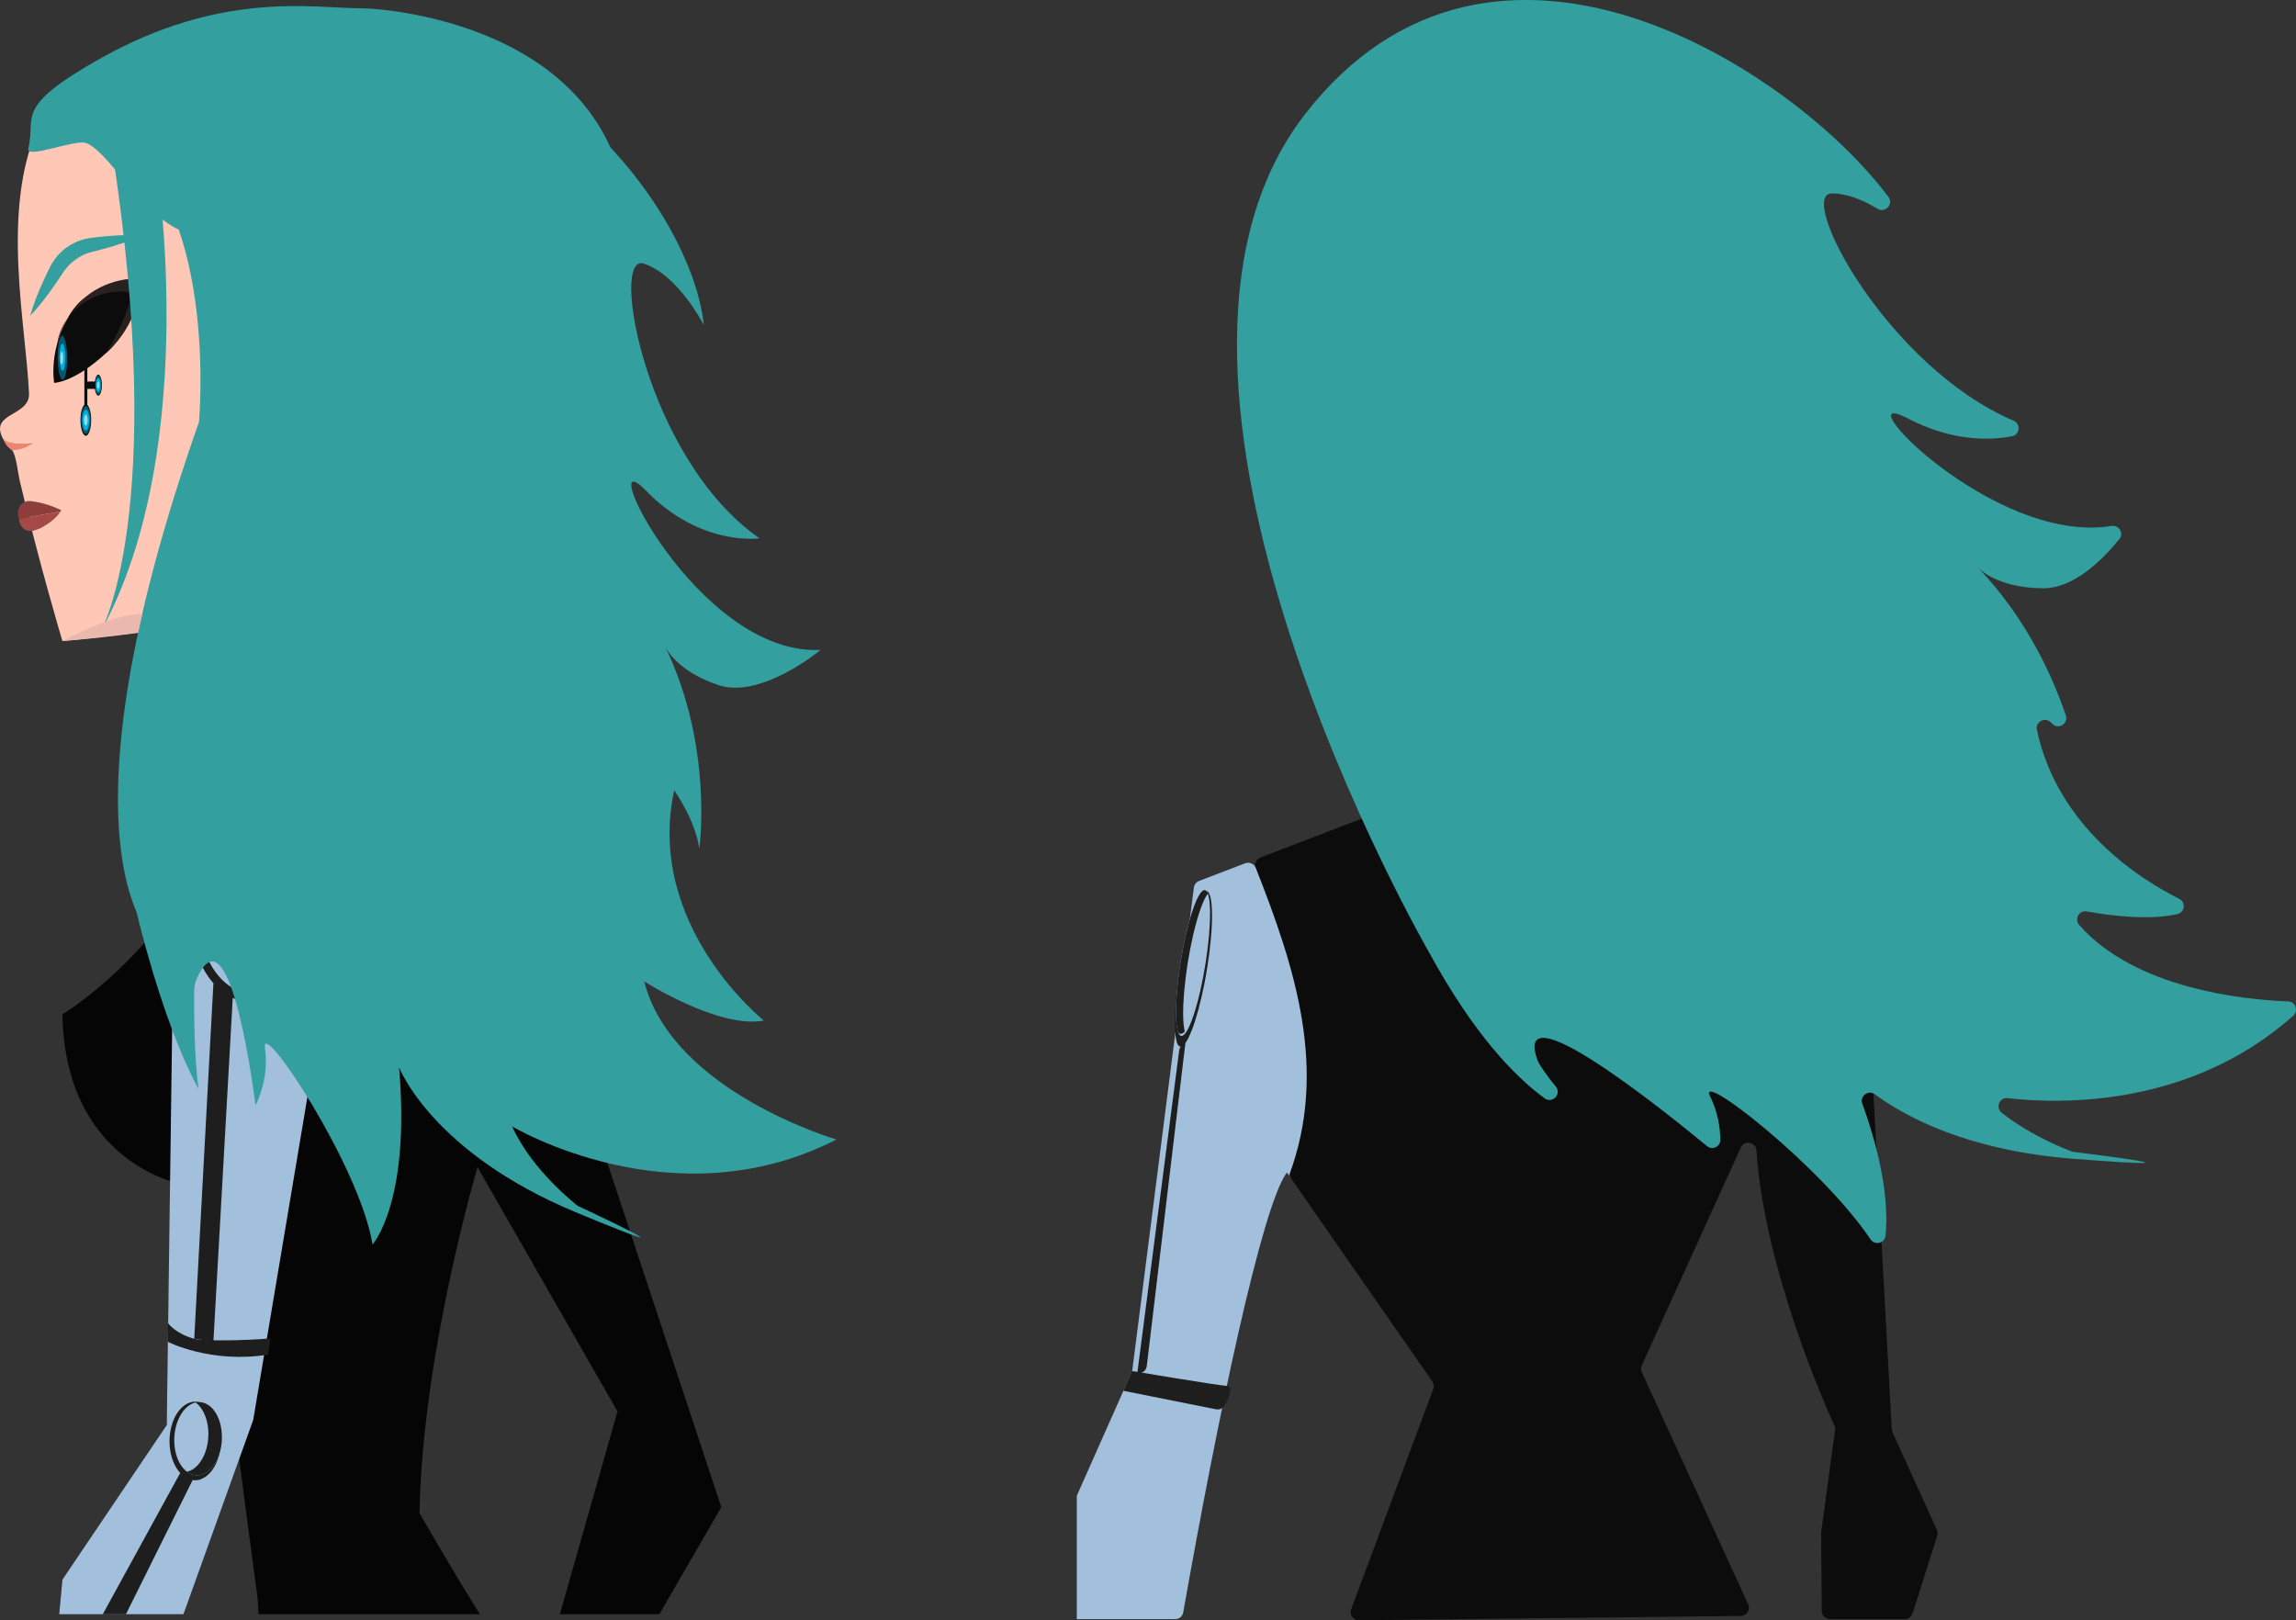 <?xml version="1.0" encoding="UTF-8"?>
<svg id="Capa_2" data-name="Capa 2" xmlns="http://www.w3.org/2000/svg" viewBox="0 0 455.09 321.18">
  <rect x="0" y="0" width="455.09" height="321.18" fill="#333333" stroke="none"/>
  <defs>
    <style>
      .cls-1 {
        fill: #27221f;
      }

      .cls-2 {
        fill: #eab8ac;
      }

      .cls-3 {
        fill: #0c0c0c;
      }

      .cls-4 {
        fill: #03566f;
      }

      .cls-5 {
        fill: #a44946;
      }

      .cls-6 {
        fill: #fff;
        opacity: .57;
      }

      .cls-7 {
        fill: #00b0da;
      }

      .cls-8 {
        fill: #339f9f;
      }

      .cls-9 {
        fill: #ffc7b6;
      }

      .cls-10 {
        fill: #050505;
      }

      .cls-11 {
        fill: #ed8472;
      }

      .cls-12 {
        fill: #a2bfdc;
      }

      .cls-13 {
        fill: #8e3d3d;
      }

      .cls-14 {
        fill: #1e1e1e;
      }
    </style>
  </defs>
  <g id="Mechon_R" data-name="Mechon R">
    <path class="cls-10" d="M110.97,319.97l11.42-40.21-27.74-48.41s-10.93,36.9-11.5,68.54c0,0,5.01,8.91,11.97,20.08H51.23c-.04-1.53-.13-2.87-.28-3.98-3.45-25.31-4.6-35.66-4.6-35.66l-9.78-45.43s-23.66-3.83-24.2-33.84c0,0,32.81-19.55,38-61.63,5.19-42.09,62.39,68.03,62.39,68.03l30.21,91.28-12.28,21.23h-19.71Z"/>
    <polygon class="cls-10" points="36.36 319.97 11.73 319.97 12.37 313.12 33.01 284.94 33.85 234.18 57.27 231.35 41.83 297.59 36.36 319.97"/>
    <path class="cls-9" d="M7.64,25.01C35.13-11.64,105.37,1.28,111.05,24c1.89,7.57,13.71,15.3,10.18,44.55-5.56,46.09-84.25,56.61-108.86,58.51,0,0-4.65-15.48-8.51-32-.27-1.13-.63-4.73-1.44-5.82-.24-.33-.51-.45-.51-.45-1.13-1.31-1.65-2.32-1.84-3.2-.8-3.75,5.85-3.45,5.68-7.57C5.18,64.41,.06,41.65,7.64,25.01Z"/>
    <path class="cls-8" d="M5.97,62.63c.68-2.45,1.63-4.74,2.65-7,.26-.56,.52-1.12,.79-1.68l.41-.83,.21-.41,.25-.46c.71-1.21,1.67-2.29,2.82-3.13,1.14-.84,2.45-1.45,3.82-1.77,.34-.08,.7-.14,1.02-.19l.92-.11c.61-.08,1.23-.14,1.84-.2,2.47-.22,4.95-.36,7.48-.19-2.31,1.07-4.67,1.83-7.05,2.51-.6,.17-1.19,.33-1.79,.48l-.9,.22c-.28,.07-.52,.13-.78,.22-1.01,.32-1.95,.81-2.79,1.44-.85,.61-1.58,1.38-2.2,2.24l-.23,.33-.25,.39-.51,.77c-.34,.52-.69,1.03-1.04,1.53-1.43,2.02-2.92,4.01-4.69,5.84Z"/>
    <path class="cls-3" d="M10.74,75.89s3.88,0,10.23-5.86c6.35-5.86,5.26-11.97,5.26-11.97,0,0-7.6-3.09-12.09,3.83-4.7,7.24-3.4,14.01-3.4,14.01Z"/>
    <path class="cls-1" d="M26.53,55.24s-11.62-.17-15.15,12.71c0,0,.52-5.54,6.36-8.59,0,0,4.17-2.37,8.5-1.31,0,0-1.46,6.19-5.26,11.97,0,0,4.35-3.48,6.12-9.61,1.5-5.18-.57-5.18-.57-5.18Z"/>
    <g>
      <ellipse class="cls-4" cx="12.36" cy="70.9" rx=".95" ry="4.36" transform="translate(-.82 .15) rotate(-.67)"/>
      <ellipse class="cls-7" cx="12.36" cy="70.81" rx=".59" ry="2.7" transform="translate(-.82 .15) rotate(-.67)"/>
    </g>
    <path class="cls-11" d="M2.48,89.23c.2,.03,.44-.04,.68-.07,.83-.09,1.64-.33,2.37-.73l1.12-.6s-5.58,.66-6.18-1.15c0,0,.18,.39,.56,1.16,.2,.41,.97,1.31,1.45,1.38Z"/>
    <g>
      <path class="cls-13" d="M6.03,99.33c2.62,.25,4.98,1.26,5.97,1.73,.16,.08,.12,.31-.05,.34l-8.04,1.41c-.1,.02-.19-.05-.21-.15l-.1-.58c-.27-1.54,.93-2.9,2.42-2.76Z"/>
      <path class="cls-5" d="M3.77,103.02c-.02-.1,.04-.19,.13-.21l8.05-1.41s-.72,1.54-3.7,3.18c-.25,.14-.53,.25-.8,.34l-.8,.26c-1.26,.4-2.59-.48-2.83-1.87l-.05-.29Z"/>
    </g>
    <polygon class="cls-12" points="33.05 282.48 34.5 176.32 67.83 176.32 50.19 281.46 36.36 319.97 11.73 319.97 12.37 313.12 33.05 282.48"/>
    <g>
      <path class="cls-14" d="M39.75,293.25s0,0,.01-.04c2.33-.79,4.06-4,4.02-7.78-.04-4.3-2.36-7.7-5.17-7.6-2.81,.1-5.05,3.66-5.01,7.96,.04,4,2.04,7.22,4.58,7.57,0,0,0,.02,0,.03,.75,.05,1.01,.01,1.57-.13Z"/>
      <path class="cls-12" d="M40.13,292.24c2.57-.9,4.27-4.79,3.79-8.7-.47-3.9-2.94-6.34-5.51-5.44-2.57,.9-4.27,4.79-3.79,8.7,.47,3.9,2.94,6.34,5.51,5.44Z"/>
      <path class="cls-14" d="M37.44,291.62c-.13,.05-.26,.08-.39,.11,.91,.68,1.98,.9,3.07,.52,2.57-.9,4.27-4.79,3.79-8.7-.45-3.71-2.7-6.09-5.12-5.55,1.23,.92,2.16,2.68,2.44,4.92,.47,3.9-1.22,7.8-3.79,8.7Z"/>
    </g>
    <g>
      <path class="cls-14" d="M52.37,197.6c0-.08,0,0,0-.08,3.52-2.24,4.97-8.06,3.23-14.02-1.98-6.77-7.33-11.16-11.96-9.8-4.63,1.36-6.77,7.96-4.8,14.73,1.84,6.3,6.6,10.53,10.98,10,0,.01,0,.03,0,.04,1.27-.24,1.68-.41,2.54-.88Z"/>
      <path class="cls-12" d="M52.56,195.84c3.87-2.52,4.96-9.41,2.44-15.37-2.52-5.97-7.7-8.76-11.57-6.24-3.87,2.52-4.96,9.41-2.44,15.37,2.52,5.97,7.7,8.76,11.57,6.24Z"/>
      <path class="cls-14" d="M47.81,196.01c-.2,.13-.39,.24-.6,.34,1.81,.68,3.69,.57,5.34-.5,3.87-2.52,4.96-9.41,2.44-15.37-2.39-5.67-7.18-8.47-10.98-6.58,2.45,.92,4.78,3.31,6.23,6.74,2.52,5.97,1.43,12.85-2.44,15.37Z"/>
    </g>
    <polygon class="cls-14" points="35.72 291.96 20.37 319.97 24.96 319.97 38.19 293.36 35.72 291.96"/>
    <path class="cls-14" d="M33.27,262.23s1.46,2.12,5.23,3.14c1.67,.45,9.44,.41,15.09-.08l-.41,3.21c-11.4,1.85-19.91-2.53-19.91-2.53"/>
    <polygon class="cls-14" points="42.3 194.88 38.5 265.37 42.3 265.89 46.19 196.78 42.3 194.88"/>
    <path class="cls-8" d="M84.51,114.84s-25.45-13.44-35.59-47.8c0,0,5.28-36.06,1.08-28.98-13.37,22.56-26.05-7.21-32.93-9.71-2.21-.8-12.05,3.33-11.47,1.06,1.62-6.36-3.15-8.01,14.25-17.8C44.01-1.96,62.06,1.64,71.5,1.64c5.81,0,54.43,3.92,53.13,47.56-1.29,43.64-18.55,51.19-23.72,55.07-5.18,3.88-16.39,10.57-16.39,10.57Z"/>
    <path class="cls-8" d="M29.93,185.44s-19.82-18.4,9.51-101.8c0,0,3.73-40.26-15.1-55.21C5.51,13.48,52.09,11.75,52.09,11.75c0,0,20.38,123.16,9.41,134.09,0,0-7.8,.02-12,1.06,0,0-.29,15.67-12.08,31.63l-7.5,6.9Z"/>
    <path class="cls-8" d="M22.19,29.44c11.21,72.68-2.33,95.97-2.33,95.97C40.6,87.87,30.6,29.44,30.6,29.44h-8.41Z"/>
    <path class="cls-2" d="M12.37,127.05s10.07-5.51,15.81-5.31l-.81,3.66-12.62,1.45-2.38,.2Z"/>
    <g>
      <polygon class="cls-3" points="16.72 72.85 16.72 81.23 17.31 81.23 17.31 72.25 16.72 72.85"/>
      <g>
        <path class="cls-3" d="M17.01,86.37c-.59,0-1.06-1.39-1.06-3.12s.48-3.12,1.06-3.12,1.06,1.39,1.06,3.12-.48,3.12-1.06,3.12Z"/>
        <path class="cls-4" d="M17.01,86.01c-.52,0-.94-1.23-.94-2.76s.42-2.76,.94-2.76,.94,1.23,.94,2.76-.42,2.76-.94,2.76Z"/>
        <path class="cls-7" d="M17.01,85.32c-.39,0-.7-.92-.7-2.06s.32-2.06,.7-2.06,.7,.92,.7,2.06-.32,2.06-.7,2.06Z"/>
        <path class="cls-6" d="M17.01,84.35c-.21,0-.37-.49-.37-1.09s.17-1.09,.37-1.09,.37,.49,.37,1.09-.17,1.09-.37,1.09Z"/>
      </g>
      <g>
        <path class="cls-3" d="M19.48,78.42c-.39,0-.71-.93-.71-2.08s.32-2.08,.71-2.08,.71,.93,.71,2.08-.32,2.08-.71,2.08Z"/>
        <path class="cls-4" d="M19.48,78.18c-.35,0-.63-.82-.63-1.84s.28-1.84,.63-1.84,.63,.82,.63,1.84-.28,1.84-.63,1.84Z"/>
        <path class="cls-7" d="M19.48,77.72c-.26,0-.47-.62-.47-1.38s.21-1.38,.47-1.38,.47,.62,.47,1.38-.21,1.38-.47,1.38Z"/>
        <path class="cls-6" d="M19.48,77.07c-.14,0-.25-.33-.25-.73s.11-.73,.25-.73,.25,.33,.25,.73-.11,.73-.25,.73Z"/>
      </g>
      <rect class="cls-3" x="17.01" y="75.62" width="1.89" height="1.46"/>
    </g>
    <path class="cls-6" d="M12.24,72.25c-.16,0-.29-.58-.29-1.28s.13-1.28,.29-1.28,.29,.58,.29,1.28-.13,1.28-.29,1.28Z"/>
    <path class="cls-3" d="M374.97,283.37l-5.65-103.33c-.03-.59-.38-1.11-.91-1.37l-50.41-24.54c-.56-.27-.91-.84-.91-1.46v-48.85c0-.9-.73-1.62-1.62-1.62h-18.03c-.9,0-1.62,.73-1.62,1.62v47.38c0,.67-.41,1.28-1.04,1.52l-44.93,17.24c-.84,.32-1.26,1.27-.93,2.11,7.7,19.51,14.23,39.56,6.87,60.15-.18,.49-.11,1.04,.19,1.47l27.92,40.13c.3,.44,.37,1,.19,1.49l-16.27,43.67c-.4,1.07,.4,2.2,1.54,2.19l75.69-.86c1.18-.01,1.95-1.23,1.46-2.3l-21.08-46.03c-.2-.43-.2-.92,0-1.35l19.62-43.17c.7-1.54,2.98-1.12,3.09,.56,1.59,23.6,13.78,50.89,15.46,54.57,.13,.28,.17,.58,.13,.89l-2.75,20.18c-.01,.08-.02,.15-.01,.23l.12,15.43c0,.89,.73,1.61,1.62,1.61h14.83c.71,0,1.33-.46,1.55-1.13l4.89-15.4c.12-.38,.1-.8-.07-1.16l-8.77-19.29c-.08-.18-.13-.38-.14-.58Z"/>
    <path class="cls-12" d="M246.8,171.12l-9.13,3.5c-.56,.21-.95,.72-1.03,1.31l-12.23,95.84-10.98,24.72v24.45h19.5c.79,0,1.46-.56,1.6-1.34,6.68-37.83,15.57-80.64,20.55-87.19l.41,.6c7.82-20.88,1.21-41.2-6.59-60.97-.33-.83-1.26-1.24-2.1-.92Z"/>
    <path class="cls-8" d="M410.63,228.23c-1.17-.43-7.95-3.01-13.87-7.66-1.29-1.02-.45-3.09,1.18-2.9,10.79,1.23,36.26,1.75,56.59-16.32,1.1-.98,.48-2.8-1-2.85-8.83-.34-30.23-2.49-41.4-15.14-1.03-1.17-.05-2.98,1.49-2.7,4.62,.84,12.17,1.81,17.94,.54,1.5-.33,1.75-2.36,.38-3.04-7.41-3.7-24.07-14.01-28.21-33.5-.33-1.58,1.59-2.62,2.74-1.49,.1,.1,.21,.21,.32,.31,1.21,1.21,3.24-.04,2.68-1.67-2.57-7.6-7.74-19.21-17.43-29.32,0,0,3.57,4.06,12.93,4.12,6.12,.04,11.86-5.74,15.11-9.75,.94-1.16-.07-2.85-1.55-2.61-23.64,3.87-53.91-28.4-40.33-21.29,8.63,4.52,16.03,4.37,20.58,3.52,1.59-.3,1.82-2.45,.34-3.09-25.16-10.74-43.15-45.05-36.02-45.05,3.11,0,6.33,1.4,9.05,3.04,1.52,.92,3.23-.91,2.16-2.34-18.81-25.21-78.38-64.22-115.57-16.49-41.19,52.86,24.6,166.38,24.6,166.38,8.75,15.98,16.78,24.37,22.83,28.78,1.56,1.14,3.43-.9,2.19-2.37-1.94-2.28-3.12-4.23-3.42-4.75-.05-.09-.1-.18-.13-.28-5.42-14.55,24.62,9.5,33.54,16.87,1.07,.89,2.68,.1,2.65-1.29-.05-2.27-.47-5.42-2.04-8.57-2.75-5.5,22.05,13.82,31.8,28.34,.85,1.27,2.81,.78,2.97-.74,.47-4.57,.15-13.03-4.6-26.15-.55-1.51,1.19-2.81,2.49-1.86,6.16,4.53,18.49,11.15,39.21,12.77,30.87,2.41,2.68-1.05,.17-1.35-.12-.02-.23-.04-.35-.08Z"/>
    <path class="cls-8" d="M131.88,128.23c9.59,19.94,6.73,39.95,6.73,39.95-.86-5.81-4.98-11.52-4.98-11.52-5.79,26.88,17.77,45.63,17.77,45.63-8.85,1.71-23.7-7.75-23.7-7.75,5.52,21.83,38.09,31.33,38.09,31.33-32.35,16.58-64.28-2.6-64.28-2.6,3.99,8.9,13.03,15.77,13.03,15.77,0,0,28.16,13.12-.41,1.25-28.57-11.87-35.03-28.72-35.03-28.72,2.3,26.76-5.26,35.11-5.26,35.11-2.51-15.55-22.26-45.25-21.33-38.96,.94,6.29-1.87,11.36-1.87,11.36,0,0-4.84-39.99-11.58-25.24-.38,.82-.56,1.73-.57,2.64-.03,3.47-.03,13.11,.87,19.33,0,0-8.96-14.83-15.75-51.12,0,0,32.26-26.72,33.67-65.34C58.46,66.54,9.11,14.67,37.47,6.91c62.6-17.11,99.61,33.26,102.03,57.52,0,0-5.04-9.93-11.9-12.18-6.86-2.24,.43,38.81,22.94,54.45,0,0-11.61,1.73-22.47-9.42-10.86-11.14,10.01,32.73,34.57,31.55,0,0-11.74,9.8-20.23,6.97s-10.52-7.58-10.52-7.58Z"/>
    <g>
      <path class="cls-14" d="M233.19,206.4c.01-.1,0,0,.01-.09-.73-2.73-.27-9.88,1.18-17.23,1.65-8.36,3.96-13.82,5.15-12.19,1.2,1.63,.83,9.73-.81,18.1-1.53,7.78-3.64,13.04-4.89,12.43,0,.02,0,.04,0,.05-.35-.29-.45-.49-.64-1.06Z"/>
      <path class="cls-12" d="M233.41,204.23c-.79-3.07-.06-11.53,1.63-18.91,1.69-7.38,3.7-10.87,4.49-7.8,.79,3.07,.06,11.53-1.63,18.91-1.69,7.38-3.7,10.87-4.49,7.8Z"/>
      <path class="cls-14" d="M234.83,204.4c.04,.16-1.08,1.16-1.42-.15-.79-3.07-.06-11.53,1.63-18.91,1.6-7,3.5-10.5,4.36-8.21-.89,1.16-1.97,4.12-2.94,8.36-1.69,7.38-2.42,15.84-1.63,18.91Z"/>
    </g>
    <path class="cls-14" d="M225.43,272.19c.91,.15,1.76-.5,1.87-1.41l7.66-64.04-.44,.26c-.43,.25-.72,.69-.79,1.19l-8.31,64h0Z"/>
    <path class="cls-14" d="M224.4,271.77s16.65,2.79,18.75,2.94c1.48,.1,.38,2.46-.41,3.85-.34,.61-1.04,.92-1.73,.78l-18.35-3.67,1.73-3.9Z"/>
  </g>
</svg>